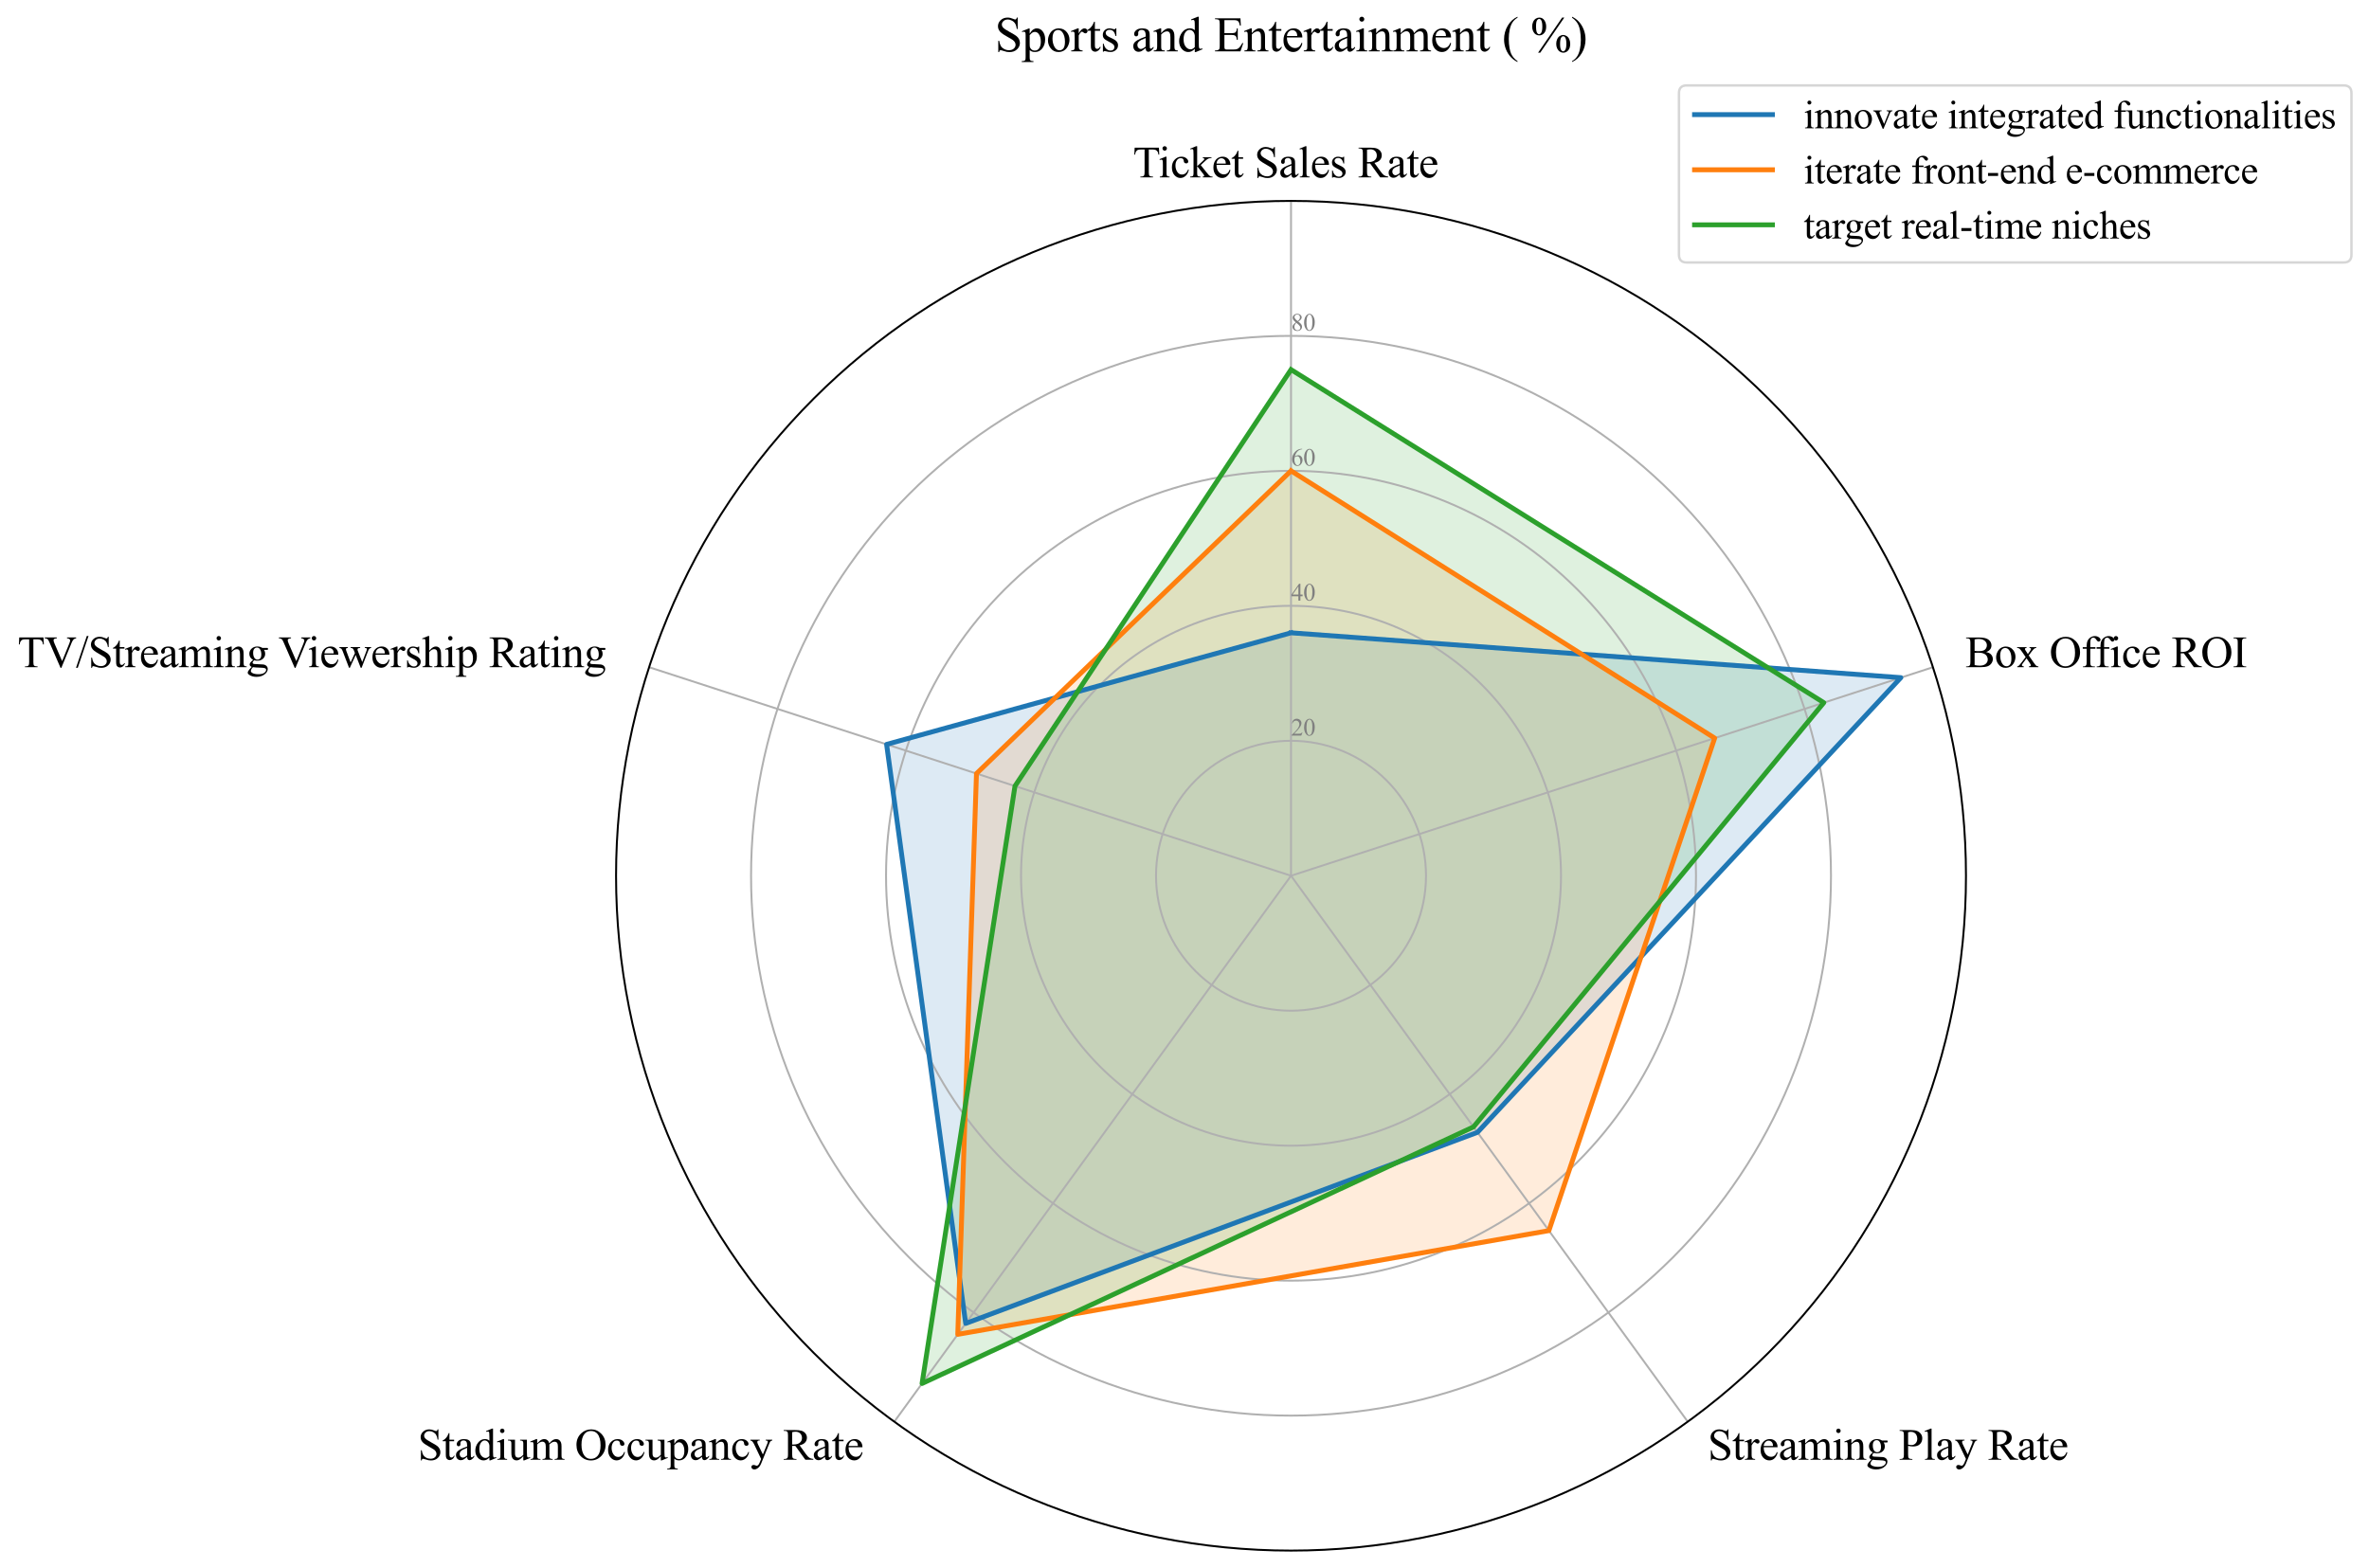 <?xml version="1.0" encoding="utf-8" standalone="no"?>
<!DOCTYPE svg PUBLIC "-//W3C//DTD SVG 1.1//EN"
  "http://www.w3.org/Graphics/SVG/1.1/DTD/svg11.dtd">
<svg xmlns:xlink="http://www.w3.org/1999/xlink" width="972.93pt" height="644.128pt" viewBox="0 0 972.93 644.128" xmlns="http://www.w3.org/2000/svg" version="1.1">
 <defs>
  <style type="text/css">*{stroke-linejoin: round; stroke-linecap: butt}</style>
 </defs>
 <g id="figure_1">
  <g id="patch_1">
   <path d="M 0 644.128 
L 972.93 644.128 
L 972.93 0 
L 0 0 
z
" style="fill: #ffffff"/>
  </g>
  <g id="axes_1">
   <g id="patch_2">
    <path d="M 807.41 359.728 
C 807.41 323.326 800.24 287.278 786.31 253.648 
C 772.38 220.017 751.96 189.457 726.22 163.718 
C 700.481 137.978 669.921 117.558 636.29 103.628 
C 602.66 89.698 566.612 82.528 530.21 82.528 
C 493.809 82.528 457.761 89.698 424.131 103.628 
C 390.5 117.558 359.94 137.978 334.2 163.718 
C 308.461 189.457 288.041 220.017 274.111 253.648 
C 260.181 287.278 253.01 323.326 253.01 359.728 
C 253.01 396.129 260.181 432.177 274.111 465.807 
C 288.041 499.438 308.461 529.998 334.2 555.737 
C 359.94 581.477 390.5 601.897 424.131 615.827 
C 457.761 629.757 493.809 636.928 530.21 636.928 
C 566.612 636.928 602.66 629.757 636.29 615.827 
C 669.921 601.897 700.481 581.477 726.22 555.737 
C 751.96 529.998 772.38 499.438 786.31 465.807 
C 800.24 432.177 807.41 396.129 807.41 359.728 
M 530.21 359.728 
C 530.21 359.728 530.21 359.728 530.21 359.728 
C 530.21 359.728 530.21 359.728 530.21 359.728 
C 530.21 359.728 530.21 359.728 530.21 359.728 
C 530.21 359.728 530.21 359.728 530.21 359.728 
C 530.21 359.728 530.21 359.728 530.21 359.728 
C 530.21 359.728 530.21 359.728 530.21 359.728 
C 530.21 359.728 530.21 359.728 530.21 359.728 
C 530.21 359.728 530.21 359.728 530.21 359.728 
C 530.21 359.728 530.21 359.728 530.21 359.728 
C 530.21 359.728 530.21 359.728 530.21 359.728 
C 530.21 359.728 530.21 359.728 530.21 359.728 
C 530.21 359.728 530.21 359.728 530.21 359.728 
C 530.21 359.728 530.21 359.728 530.21 359.728 
C 530.21 359.728 530.21 359.728 530.21 359.728 
C 530.21 359.728 530.21 359.728 530.21 359.728 
C 530.21 359.728 530.21 359.728 530.21 359.728 
z
" style="fill: #ffffff"/>
   </g>
   <g id="patch_3">
    <path d="M 530.21 259.935 
L 780.662 278.351 
L 606.789 465.129 
L 396.605 543.62 
L 364.122 305.762 
z
" clip-path="url(#pfdcbd1e6c0)" style="fill: #1f77b4; opacity: 0.15; stroke: #1f77b4; stroke-linejoin: miter"/>
   </g>
   <g id="patch_4">
    <path d="M 530.21 193.407 
L 704.208 303.192 
L 636.118 505.496 
L 393.346 548.105 
L 401.03 317.754 
z
" clip-path="url(#pfdcbd1e6c0)" style="fill: #ff7f0e; opacity: 0.15; stroke: #ff7f0e; stroke-linejoin: miter"/>
   </g>
   <g id="patch_5">
    <path d="M 530.21 151.827 
L 749.026 288.63 
L 605.16 462.887 
L 378.682 568.289 
L 416.848 322.894 
z
" clip-path="url(#pfdcbd1e6c0)" style="fill: #2ca02c; opacity: 0.15; stroke: #2ca02c; stroke-linejoin: miter"/>
   </g>
   <g id="matplotlib.axis_1">
    <g id="xtick_1">
     <g id="line2d_1">
      <path d="M 530.21 359.728 
L 530.21 82.528 
" clip-path="url(#pfdcbd1e6c0)" style="fill: none; stroke: #b0b0b0; stroke-width: 0.8; stroke-linecap: square"/>
     </g>
     <g id="text_1">
      <!-- Ticket Sales Rate  -->
      <g transform="translate(465.295 72.852) scale(0.18 -0.18)">
       <defs>
        <path id="TimesNewRomanPSMT-54" d="M 3703 4238 
L 3750 3244 
L 3631 3244 
Q 3597 3506 3538 3619 
Q 3441 3800 3280 3886 
Q 3119 3972 2856 3972 
L 2259 3972 
L 2259 734 
Q 2259 344 2344 247 
Q 2463 116 2709 116 
L 2856 116 
L 2856 0 
L 1059 0 
L 1059 116 
L 1209 116 
Q 1478 116 1591 278 
Q 1659 378 1659 734 
L 1659 3972 
L 1150 3972 
Q 853 3972 728 3928 
Q 566 3869 450 3700 
Q 334 3531 313 3244 
L 194 3244 
L 244 4238 
L 3703 4238 
z
" transform="scale(0.016)"/>
        <path id="TimesNewRomanPSMT-69" d="M 928 4444 
Q 1059 4444 1151 4351 
Q 1244 4259 1244 4128 
Q 1244 3997 1151 3903 
Q 1059 3809 928 3809 
Q 797 3809 703 3903 
Q 609 3997 609 4128 
Q 609 4259 701 4351 
Q 794 4444 928 4444 
z
M 1188 2947 
L 1188 647 
Q 1188 378 1227 289 
Q 1266 200 1342 156 
Q 1419 113 1622 113 
L 1622 0 
L 231 0 
L 231 113 
Q 441 113 512 153 
Q 584 194 626 287 
Q 669 381 669 647 
L 669 1750 
Q 669 2216 641 2353 
Q 619 2453 572 2492 
Q 525 2531 444 2531 
Q 356 2531 231 2484 
L 188 2597 
L 1050 2947 
L 1188 2947 
z
" transform="scale(0.016)"/>
        <path id="TimesNewRomanPSMT-63" d="M 2631 1088 
Q 2516 522 2178 217 
Q 1841 -88 1431 -88 
Q 944 -88 581 321 
Q 219 731 219 1428 
Q 219 2103 620 2525 
Q 1022 2947 1584 2947 
Q 2006 2947 2278 2723 
Q 2550 2500 2550 2259 
Q 2550 2141 2473 2067 
Q 2397 1994 2259 1994 
Q 2075 1994 1981 2113 
Q 1928 2178 1911 2362 
Q 1894 2547 1784 2644 
Q 1675 2738 1481 2738 
Q 1169 2738 978 2506 
Q 725 2200 725 1697 
Q 725 1184 976 792 
Q 1228 400 1656 400 
Q 1963 400 2206 609 
Q 2378 753 2541 1131 
L 2631 1088 
z
" transform="scale(0.016)"/>
        <path id="TimesNewRomanPSMT-6b" d="M 1047 4444 
L 1047 1597 
L 1775 2259 
Q 2006 2472 2044 2528 
Q 2069 2566 2069 2603 
Q 2069 2666 2017 2711 
Q 1966 2756 1847 2763 
L 1847 2863 
L 3091 2863 
L 3091 2763 
Q 2834 2756 2664 2684 
Q 2494 2613 2291 2428 
L 1556 1750 
L 2291 822 
Q 2597 438 2703 334 
Q 2853 188 2966 144 
Q 3044 113 3238 113 
L 3238 0 
L 1847 0 
L 1847 113 
Q 1966 116 2008 148 
Q 2050 181 2050 241 
Q 2050 313 1925 472 
L 1047 1594 
L 1047 644 
Q 1047 366 1086 278 
Q 1125 191 1197 153 
Q 1269 116 1509 113 
L 1509 0 
L 53 0 
L 53 113 
Q 272 113 381 166 
Q 447 200 481 272 
Q 528 375 528 628 
L 528 3234 
Q 528 3731 506 3842 
Q 484 3953 434 3995 
Q 384 4038 303 4038 
Q 238 4038 106 3984 
L 53 4094 
L 903 4444 
L 1047 4444 
z
" transform="scale(0.016)"/>
        <path id="TimesNewRomanPSMT-65" d="M 681 1784 
Q 678 1147 991 784 
Q 1303 422 1725 422 
Q 2006 422 2214 576 
Q 2422 731 2563 1106 
L 2659 1044 
Q 2594 616 2278 264 
Q 1963 -88 1488 -88 
Q 972 -88 605 314 
Q 238 716 238 1394 
Q 238 2128 614 2539 
Q 991 2950 1559 2950 
Q 2041 2950 2350 2633 
Q 2659 2316 2659 1784 
L 681 1784 
z
M 681 1966 
L 2006 1966 
Q 1991 2241 1941 2353 
Q 1863 2528 1708 2628 
Q 1553 2728 1384 2728 
Q 1125 2728 920 2526 
Q 716 2325 681 1966 
z
" transform="scale(0.016)"/>
        <path id="TimesNewRomanPSMT-74" d="M 1031 3803 
L 1031 2863 
L 1700 2863 
L 1700 2644 
L 1031 2644 
L 1031 788 
Q 1031 509 1111 412 
Q 1191 316 1316 316 
Q 1419 316 1516 380 
Q 1613 444 1666 569 
L 1788 569 
Q 1678 263 1478 108 
Q 1278 -47 1066 -47 
Q 922 -47 784 33 
Q 647 113 581 261 
Q 516 409 516 719 
L 516 2644 
L 63 2644 
L 63 2747 
Q 234 2816 414 2980 
Q 594 3144 734 3369 
Q 806 3488 934 3803 
L 1031 3803 
z
" transform="scale(0.016)"/>
        <path id="TimesNewRomanPSMT-20" transform="scale(0.016)"/>
        <path id="TimesNewRomanPSMT-53" d="M 2934 4334 
L 2934 2869 
L 2819 2869 
Q 2763 3291 2617 3541 
Q 2472 3791 2203 3937 
Q 1934 4084 1647 4084 
Q 1322 4084 1109 3886 
Q 897 3688 897 3434 
Q 897 3241 1031 3081 
Q 1225 2847 1953 2456 
Q 2547 2138 2764 1967 
Q 2981 1797 3098 1565 
Q 3216 1334 3216 1081 
Q 3216 600 2842 251 
Q 2469 -97 1881 -97 
Q 1697 -97 1534 -69 
Q 1438 -53 1133 45 
Q 828 144 747 144 
Q 669 144 623 97 
Q 578 50 556 -97 
L 441 -97 
L 441 1356 
L 556 1356 
Q 638 900 775 673 
Q 913 447 1195 297 
Q 1478 147 1816 147 
Q 2206 147 2432 353 
Q 2659 559 2659 841 
Q 2659 997 2573 1156 
Q 2488 1316 2306 1453 
Q 2184 1547 1640 1851 
Q 1097 2156 867 2337 
Q 638 2519 519 2737 
Q 400 2956 400 3219 
Q 400 3675 750 4004 
Q 1100 4334 1641 4334 
Q 1978 4334 2356 4169 
Q 2531 4091 2603 4091 
Q 2684 4091 2736 4139 
Q 2788 4188 2819 4334 
L 2934 4334 
z
" transform="scale(0.016)"/>
        <path id="TimesNewRomanPSMT-61" d="M 1822 413 
Q 1381 72 1269 19 
Q 1100 -59 909 -59 
Q 613 -59 420 144 
Q 228 347 228 678 
Q 228 888 322 1041 
Q 450 1253 767 1440 
Q 1084 1628 1822 1897 
L 1822 2009 
Q 1822 2438 1686 2597 
Q 1550 2756 1291 2756 
Q 1094 2756 978 2650 
Q 859 2544 859 2406 
L 866 2225 
Q 866 2081 792 2003 
Q 719 1925 600 1925 
Q 484 1925 411 2006 
Q 338 2088 338 2228 
Q 338 2497 613 2722 
Q 888 2947 1384 2947 
Q 1766 2947 2009 2819 
Q 2194 2722 2281 2516 
Q 2338 2381 2338 1966 
L 2338 994 
Q 2338 584 2353 492 
Q 2369 400 2405 369 
Q 2441 338 2488 338 
Q 2538 338 2575 359 
Q 2641 400 2828 588 
L 2828 413 
Q 2478 -56 2159 -56 
Q 2006 -56 1915 50 
Q 1825 156 1822 413 
z
M 1822 616 
L 1822 1706 
Q 1350 1519 1213 1441 
Q 966 1303 859 1153 
Q 753 1003 753 825 
Q 753 600 887 451 
Q 1022 303 1197 303 
Q 1434 303 1822 616 
z
" transform="scale(0.016)"/>
        <path id="TimesNewRomanPSMT-6c" d="M 1184 4444 
L 1184 647 
Q 1184 378 1223 290 
Q 1263 203 1344 158 
Q 1425 113 1647 113 
L 1647 0 
L 244 0 
L 244 113 
Q 441 113 512 153 
Q 584 194 625 287 
Q 666 381 666 647 
L 666 3247 
Q 666 3731 644 3842 
Q 622 3953 573 3993 
Q 525 4034 450 4034 
Q 369 4034 244 3984 
L 191 4094 
L 1044 4444 
L 1184 4444 
z
" transform="scale(0.016)"/>
        <path id="TimesNewRomanPSMT-73" d="M 2050 2947 
L 2050 1972 
L 1947 1972 
Q 1828 2431 1642 2597 
Q 1456 2763 1169 2763 
Q 950 2763 815 2647 
Q 681 2531 681 2391 
Q 681 2216 781 2091 
Q 878 1963 1175 1819 
L 1631 1597 
Q 2266 1288 2266 781 
Q 2266 391 1970 151 
Q 1675 -88 1309 -88 
Q 1047 -88 709 6 
Q 606 38 541 38 
Q 469 38 428 -44 
L 325 -44 
L 325 978 
L 428 978 
Q 516 541 762 319 
Q 1009 97 1316 97 
Q 1531 97 1667 223 
Q 1803 350 1803 528 
Q 1803 744 1651 891 
Q 1500 1038 1047 1263 
Q 594 1488 453 1669 
Q 313 1847 313 2119 
Q 313 2472 555 2709 
Q 797 2947 1181 2947 
Q 1350 2947 1591 2875 
Q 1750 2828 1803 2828 
Q 1853 2828 1881 2850 
Q 1909 2872 1947 2947 
L 2050 2947 
z
" transform="scale(0.016)"/>
        <path id="TimesNewRomanPSMT-52" d="M 4325 0 
L 3194 0 
L 1759 1981 
Q 1600 1975 1500 1975 
Q 1459 1975 1412 1976 
Q 1366 1978 1316 1981 
L 1316 750 
Q 1316 350 1403 253 
Q 1522 116 1759 116 
L 1925 116 
L 1925 0 
L 109 0 
L 109 116 
L 269 116 
Q 538 116 653 291 
Q 719 388 719 750 
L 719 3488 
Q 719 3888 631 3984 
Q 509 4122 269 4122 
L 109 4122 
L 109 4238 
L 1653 4238 
Q 2328 4238 2648 4139 
Q 2969 4041 3192 3777 
Q 3416 3513 3416 3147 
Q 3416 2756 3161 2468 
Q 2906 2181 2372 2063 
L 3247 847 
Q 3547 428 3762 290 
Q 3978 153 4325 116 
L 4325 0 
z
M 1316 2178 
Q 1375 2178 1419 2176 
Q 1463 2175 1491 2175 
Q 2097 2175 2405 2437 
Q 2713 2700 2713 3106 
Q 2713 3503 2464 3751 
Q 2216 4000 1806 4000 
Q 1625 4000 1316 3941 
L 1316 2178 
z
" transform="scale(0.016)"/>
       </defs>
       <use xlink:href="#TimesNewRomanPSMT-54"/>
       <use xlink:href="#TimesNewRomanPSMT-69" transform="translate(57.584 0)"/>
       <use xlink:href="#TimesNewRomanPSMT-63" transform="translate(85.367 0)"/>
       <use xlink:href="#TimesNewRomanPSMT-6b" transform="translate(129.752 0)"/>
       <use xlink:href="#TimesNewRomanPSMT-65" transform="translate(179.752 0)"/>
       <use xlink:href="#TimesNewRomanPSMT-74" transform="translate(224.137 0)"/>
       <use xlink:href="#TimesNewRomanPSMT-20" transform="translate(251.92 0)"/>
       <use xlink:href="#TimesNewRomanPSMT-53" transform="translate(276.92 0)"/>
       <use xlink:href="#TimesNewRomanPSMT-61" transform="translate(332.535 0)"/>
       <use xlink:href="#TimesNewRomanPSMT-6c" transform="translate(376.92 0)"/>
       <use xlink:href="#TimesNewRomanPSMT-65" transform="translate(404.703 0)"/>
       <use xlink:href="#TimesNewRomanPSMT-73" transform="translate(449.088 0)"/>
       <use xlink:href="#TimesNewRomanPSMT-20" transform="translate(488.004 0)"/>
       <use xlink:href="#TimesNewRomanPSMT-52" transform="translate(513.004 0)"/>
       <use xlink:href="#TimesNewRomanPSMT-61" transform="translate(579.703 0)"/>
       <use xlink:href="#TimesNewRomanPSMT-74" transform="translate(624.088 0)"/>
       <use xlink:href="#TimesNewRomanPSMT-65" transform="translate(651.871 0)"/>
       <use xlink:href="#TimesNewRomanPSMT-20" transform="translate(696.256 0)"/>
      </g>
     </g>
    </g>
    <g id="xtick_2">
     <g id="line2d_2">
      <path d="M 530.21 359.728 
L 793.843 274.068 
" clip-path="url(#pfdcbd1e6c0)" style="fill: none; stroke: #b0b0b0; stroke-width: 0.8; stroke-linecap: square"/>
     </g>
     <g id="text_2">
      <!-- Box Office ROI  -->
      <g transform="translate(807.158 274.066) scale(0.18 -0.18)">
       <defs>
        <path id="TimesNewRomanPSMT-42" d="M 2956 2163 
Q 3397 2069 3616 1863 
Q 3919 1575 3919 1159 
Q 3919 844 3719 555 
Q 3519 266 3170 133 
Q 2822 0 2106 0 
L 106 0 
L 106 116 
L 266 116 
Q 531 116 647 284 
Q 719 394 719 750 
L 719 3488 
Q 719 3881 628 3984 
Q 506 4122 266 4122 
L 106 4122 
L 106 4238 
L 1938 4238 
Q 2450 4238 2759 4163 
Q 3228 4050 3475 3764 
Q 3722 3478 3722 3106 
Q 3722 2788 3528 2536 
Q 3334 2284 2956 2163 
z
M 1319 2331 
Q 1434 2309 1582 2298 
Q 1731 2288 1909 2288 
Q 2366 2288 2595 2386 
Q 2825 2484 2947 2687 
Q 3069 2891 3069 3131 
Q 3069 3503 2766 3765 
Q 2463 4028 1881 4028 
Q 1569 4028 1319 3959 
L 1319 2331 
z
M 1319 306 
Q 1681 222 2034 222 
Q 2600 222 2897 476 
Q 3194 731 3194 1106 
Q 3194 1353 3059 1581 
Q 2925 1809 2622 1940 
Q 2319 2072 1872 2072 
Q 1678 2072 1540 2065 
Q 1403 2059 1319 2044 
L 1319 306 
z
" transform="scale(0.016)"/>
        <path id="TimesNewRomanPSMT-6f" d="M 1600 2947 
Q 2250 2947 2644 2453 
Q 2978 2031 2978 1484 
Q 2978 1100 2793 706 
Q 2609 313 2286 112 
Q 1963 -88 1566 -88 
Q 919 -88 538 428 
Q 216 863 216 1403 
Q 216 1797 411 2186 
Q 606 2575 925 2761 
Q 1244 2947 1600 2947 
z
M 1503 2744 
Q 1338 2744 1170 2645 
Q 1003 2547 900 2300 
Q 797 2053 797 1666 
Q 797 1041 1045 587 
Q 1294 134 1700 134 
Q 2003 134 2200 384 
Q 2397 634 2397 1244 
Q 2397 2006 2069 2444 
Q 1847 2744 1503 2744 
z
" transform="scale(0.016)"/>
        <path id="TimesNewRomanPSMT-78" d="M 84 2863 
L 1431 2863 
L 1431 2747 
Q 1303 2747 1251 2703 
Q 1200 2659 1200 2588 
Q 1200 2513 1309 2356 
Q 1344 2306 1413 2200 
L 1616 1875 
L 1850 2200 
Q 2075 2509 2075 2591 
Q 2075 2656 2022 2701 
Q 1969 2747 1850 2747 
L 1850 2863 
L 2819 2863 
L 2819 2747 
Q 2666 2738 2553 2663 
Q 2400 2556 2134 2200 
L 1744 1678 
L 2456 653 
Q 2719 275 2831 198 
Q 2944 122 3122 113 
L 3122 0 
L 1772 0 
L 1772 113 
Q 1913 113 1991 175 
Q 2050 219 2050 291 
Q 2050 363 1850 653 
L 1431 1266 
L 972 653 
Q 759 369 759 316 
Q 759 241 829 180 
Q 900 119 1041 113 
L 1041 0 
L 106 0 
L 106 113 
Q 219 128 303 191 
Q 422 281 703 653 
L 1303 1450 
L 759 2238 
Q 528 2575 401 2661 
Q 275 2747 84 2747 
L 84 2863 
z
" transform="scale(0.016)"/>
        <path id="TimesNewRomanPSMT-4f" d="M 2341 4334 
Q 3166 4334 3770 3707 
Q 4375 3081 4375 2144 
Q 4375 1178 3765 540 
Q 3156 -97 2291 -97 
Q 1416 -97 820 525 
Q 225 1147 225 2134 
Q 225 3144 913 3781 
Q 1509 4334 2341 4334 
z
M 2281 4106 
Q 1713 4106 1369 3684 
Q 941 3159 941 2147 
Q 941 1109 1384 550 
Q 1725 125 2284 125 
Q 2881 125 3270 590 
Q 3659 1056 3659 2059 
Q 3659 3147 3231 3681 
Q 2888 4106 2281 4106 
z
" transform="scale(0.016)"/>
        <path id="TimesNewRomanPSMT-66" d="M 1319 2638 
L 1319 756 
Q 1319 356 1406 250 
Q 1522 113 1716 113 
L 1975 113 
L 1975 0 
L 266 0 
L 266 113 
L 394 113 
Q 519 113 622 175 
Q 725 238 764 344 
Q 803 450 803 756 
L 803 2638 
L 247 2638 
L 247 2863 
L 803 2863 
L 803 3050 
Q 803 3478 940 3775 
Q 1078 4072 1361 4255 
Q 1644 4438 1997 4438 
Q 2325 4438 2600 4225 
Q 2781 4084 2781 3909 
Q 2781 3816 2700 3733 
Q 2619 3650 2525 3650 
Q 2453 3650 2373 3701 
Q 2294 3753 2178 3923 
Q 2063 4094 1966 4153 
Q 1869 4213 1750 4213 
Q 1606 4213 1506 4136 
Q 1406 4059 1362 3898 
Q 1319 3738 1319 3069 
L 1319 2863 
L 2056 2863 
L 2056 2638 
L 1319 2638 
z
" transform="scale(0.016)"/>
        <path id="TimesNewRomanPSMT-49" d="M 1975 116 
L 1975 0 
L 159 0 
L 159 116 
L 309 116 
Q 572 116 691 269 
Q 766 369 766 750 
L 766 3488 
Q 766 3809 725 3913 
Q 694 3991 597 4047 
Q 459 4122 309 4122 
L 159 4122 
L 159 4238 
L 1975 4238 
L 1975 4122 
L 1822 4122 
Q 1563 4122 1444 3969 
Q 1366 3869 1366 3488 
L 1366 750 
Q 1366 428 1406 325 
Q 1438 247 1538 191 
Q 1672 116 1822 116 
L 1975 116 
z
" transform="scale(0.016)"/>
       </defs>
       <use xlink:href="#TimesNewRomanPSMT-42"/>
       <use xlink:href="#TimesNewRomanPSMT-6f" transform="translate(66.699 0)"/>
       <use xlink:href="#TimesNewRomanPSMT-78" transform="translate(116.699 0)"/>
       <use xlink:href="#TimesNewRomanPSMT-20" transform="translate(166.699 0)"/>
       <use xlink:href="#TimesNewRomanPSMT-4f" transform="translate(191.699 0)"/>
       <use xlink:href="#TimesNewRomanPSMT-66" transform="translate(263.916 0)"/>
       <use xlink:href="#TimesNewRomanPSMT-66" transform="translate(295.467 0)"/>
       <use xlink:href="#TimesNewRomanPSMT-69" transform="translate(328.768 0)"/>
       <use xlink:href="#TimesNewRomanPSMT-63" transform="translate(356.551 0)"/>
       <use xlink:href="#TimesNewRomanPSMT-65" transform="translate(400.936 0)"/>
       <use xlink:href="#TimesNewRomanPSMT-20" transform="translate(445.32 0)"/>
       <use xlink:href="#TimesNewRomanPSMT-52" transform="translate(470.32 0)"/>
       <use xlink:href="#TimesNewRomanPSMT-4f" transform="translate(537.02 0)"/>
       <use xlink:href="#TimesNewRomanPSMT-49" transform="translate(609.236 0)"/>
       <use xlink:href="#TimesNewRomanPSMT-20" transform="translate(642.537 0)"/>
      </g>
     </g>
    </g>
    <g id="xtick_3">
     <g id="line2d_3">
      <path d="M 530.21 359.728 
L 693.145 583.987 
" clip-path="url(#pfdcbd1e6c0)" style="fill: none; stroke: #b0b0b0; stroke-width: 0.8; stroke-linecap: square"/>
     </g>
     <g id="text_3">
      <!-- Streaming Play Rate  -->
      <g transform="translate(701.374 599.621) scale(0.18 -0.18)">
       <defs>
        <path id="TimesNewRomanPSMT-72" d="M 1038 2947 
L 1038 2303 
Q 1397 2947 1775 2947 
Q 1947 2947 2059 2842 
Q 2172 2738 2172 2600 
Q 2172 2478 2090 2393 
Q 2009 2309 1897 2309 
Q 1788 2309 1652 2417 
Q 1516 2525 1450 2525 
Q 1394 2525 1328 2463 
Q 1188 2334 1038 2041 
L 1038 669 
Q 1038 431 1097 309 
Q 1138 225 1241 169 
Q 1344 113 1538 113 
L 1538 0 
L 72 0 
L 72 113 
Q 291 113 397 181 
Q 475 231 506 341 
Q 522 394 522 644 
L 522 1753 
Q 522 2253 501 2348 
Q 481 2444 426 2487 
Q 372 2531 291 2531 
Q 194 2531 72 2484 
L 41 2597 
L 906 2947 
L 1038 2947 
z
" transform="scale(0.016)"/>
        <path id="TimesNewRomanPSMT-6d" d="M 1050 2338 
Q 1363 2650 1419 2697 
Q 1559 2816 1721 2881 
Q 1884 2947 2044 2947 
Q 2313 2947 2506 2790 
Q 2700 2634 2766 2338 
Q 3088 2713 3309 2830 
Q 3531 2947 3766 2947 
Q 3994 2947 4170 2830 
Q 4347 2713 4450 2447 
Q 4519 2266 4519 1878 
L 4519 647 
Q 4519 378 4559 278 
Q 4591 209 4675 161 
Q 4759 113 4950 113 
L 4950 0 
L 3538 0 
L 3538 113 
L 3597 113 
Q 3781 113 3884 184 
Q 3956 234 3988 344 
Q 4000 397 4000 647 
L 4000 1878 
Q 4000 2228 3916 2372 
Q 3794 2572 3525 2572 
Q 3359 2572 3192 2489 
Q 3025 2406 2788 2181 
L 2781 2147 
L 2788 2013 
L 2788 647 
Q 2788 353 2820 281 
Q 2853 209 2943 161 
Q 3034 113 3253 113 
L 3253 0 
L 1806 0 
L 1806 113 
Q 2044 113 2133 169 
Q 2222 225 2256 338 
Q 2272 391 2272 647 
L 2272 1878 
Q 2272 2228 2169 2381 
Q 2031 2581 1784 2581 
Q 1616 2581 1450 2491 
Q 1191 2353 1050 2181 
L 1050 647 
Q 1050 366 1089 281 
Q 1128 197 1204 155 
Q 1281 113 1516 113 
L 1516 0 
L 100 0 
L 100 113 
Q 297 113 375 155 
Q 453 197 493 289 
Q 534 381 534 647 
L 534 1741 
Q 534 2213 506 2350 
Q 484 2453 437 2492 
Q 391 2531 309 2531 
Q 222 2531 100 2484 
L 53 2597 
L 916 2947 
L 1050 2947 
L 1050 2338 
z
" transform="scale(0.016)"/>
        <path id="TimesNewRomanPSMT-6e" d="M 1034 2341 
Q 1538 2947 1994 2947 
Q 2228 2947 2397 2830 
Q 2566 2713 2666 2444 
Q 2734 2256 2734 1869 
L 2734 647 
Q 2734 375 2778 278 
Q 2813 200 2889 156 
Q 2966 113 3172 113 
L 3172 0 
L 1756 0 
L 1756 113 
L 1816 113 
Q 2016 113 2095 173 
Q 2175 234 2206 353 
Q 2219 400 2219 647 
L 2219 1819 
Q 2219 2209 2117 2386 
Q 2016 2563 1775 2563 
Q 1403 2563 1034 2156 
L 1034 647 
Q 1034 356 1069 288 
Q 1113 197 1189 155 
Q 1266 113 1500 113 
L 1500 0 
L 84 0 
L 84 113 
L 147 113 
Q 366 113 442 223 
Q 519 334 519 647 
L 519 1709 
Q 519 2225 495 2337 
Q 472 2450 423 2490 
Q 375 2531 294 2531 
Q 206 2531 84 2484 
L 38 2597 
L 900 2947 
L 1034 2947 
L 1034 2341 
z
" transform="scale(0.016)"/>
        <path id="TimesNewRomanPSMT-67" d="M 966 1044 
Q 703 1172 562 1401 
Q 422 1631 422 1909 
Q 422 2334 742 2640 
Q 1063 2947 1563 2947 
Q 1972 2947 2272 2747 
L 2878 2747 
Q 3013 2747 3034 2739 
Q 3056 2731 3066 2713 
Q 3084 2684 3084 2613 
Q 3084 2531 3069 2500 
Q 3059 2484 3036 2475 
Q 3013 2466 2878 2466 
L 2506 2466 
Q 2681 2241 2681 1891 
Q 2681 1491 2375 1206 
Q 2069 922 1553 922 
Q 1341 922 1119 984 
Q 981 866 932 777 
Q 884 688 884 625 
Q 884 572 936 522 
Q 988 472 1138 450 
Q 1225 438 1575 428 
Q 2219 413 2409 384 
Q 2700 344 2873 169 
Q 3047 -6 3047 -263 
Q 3047 -616 2716 -925 
Q 2228 -1381 1444 -1381 
Q 841 -1381 425 -1109 
Q 191 -953 191 -784 
Q 191 -709 225 -634 
Q 278 -519 444 -313 
Q 466 -284 763 25 
Q 600 122 533 198 
Q 466 275 466 372 
Q 466 481 555 628 
Q 644 775 966 1044 
z
M 1509 2797 
Q 1278 2797 1122 2612 
Q 966 2428 966 2047 
Q 966 1553 1178 1281 
Q 1341 1075 1591 1075 
Q 1828 1075 1981 1253 
Q 2134 1431 2134 1813 
Q 2134 2309 1919 2591 
Q 1759 2797 1509 2797 
z
M 934 0 
Q 788 -159 713 -296 
Q 638 -434 638 -550 
Q 638 -700 819 -813 
Q 1131 -1006 1722 -1006 
Q 2284 -1006 2551 -807 
Q 2819 -609 2819 -384 
Q 2819 -222 2659 -153 
Q 2497 -84 2016 -72 
Q 1313 -53 934 0 
z
" transform="scale(0.016)"/>
        <path id="TimesNewRomanPSMT-50" d="M 1313 1984 
L 1313 750 
Q 1313 350 1400 253 
Q 1519 116 1759 116 
L 1922 116 
L 1922 0 
L 106 0 
L 106 116 
L 266 116 
Q 534 116 650 291 
Q 713 388 713 750 
L 713 3488 
Q 713 3888 628 3984 
Q 506 4122 266 4122 
L 106 4122 
L 106 4238 
L 1659 4238 
Q 2228 4238 2556 4120 
Q 2884 4003 3109 3725 
Q 3334 3447 3334 3066 
Q 3334 2547 2992 2222 
Q 2650 1897 2025 1897 
Q 1872 1897 1694 1919 
Q 1516 1941 1313 1984 
z
M 1313 2163 
Q 1478 2131 1606 2115 
Q 1734 2100 1825 2100 
Q 2150 2100 2386 2351 
Q 2622 2603 2622 3003 
Q 2622 3278 2509 3514 
Q 2397 3750 2190 3867 
Q 1984 3984 1722 3984 
Q 1563 3984 1313 3925 
L 1313 2163 
z
" transform="scale(0.016)"/>
        <path id="TimesNewRomanPSMT-79" d="M 38 2863 
L 1372 2863 
L 1372 2747 
L 1306 2747 
Q 1166 2747 1095 2686 
Q 1025 2625 1025 2534 
Q 1025 2413 1128 2197 
L 1825 753 
L 2466 2334 
Q 2519 2463 2519 2588 
Q 2519 2644 2497 2672 
Q 2472 2706 2419 2726 
Q 2366 2747 2231 2747 
L 2231 2863 
L 3163 2863 
L 3163 2747 
Q 3047 2734 2984 2696 
Q 2922 2659 2847 2556 
Q 2819 2513 2741 2316 
L 1575 -541 
Q 1406 -956 1132 -1168 
Q 859 -1381 606 -1381 
Q 422 -1381 303 -1275 
Q 184 -1169 184 -1031 
Q 184 -900 270 -820 
Q 356 -741 506 -741 
Q 609 -741 788 -809 
Q 913 -856 944 -856 
Q 1038 -856 1148 -759 
Q 1259 -663 1372 -384 
L 1575 113 
L 547 2272 
Q 500 2369 397 2513 
Q 319 2622 269 2659 
Q 197 2709 38 2747 
L 38 2863 
z
" transform="scale(0.016)"/>
       </defs>
       <use xlink:href="#TimesNewRomanPSMT-53"/>
       <use xlink:href="#TimesNewRomanPSMT-74" transform="translate(55.615 0)"/>
       <use xlink:href="#TimesNewRomanPSMT-72" transform="translate(83.398 0)"/>
       <use xlink:href="#TimesNewRomanPSMT-65" transform="translate(116.699 0)"/>
       <use xlink:href="#TimesNewRomanPSMT-61" transform="translate(161.084 0)"/>
       <use xlink:href="#TimesNewRomanPSMT-6d" transform="translate(205.469 0)"/>
       <use xlink:href="#TimesNewRomanPSMT-69" transform="translate(283.252 0)"/>
       <use xlink:href="#TimesNewRomanPSMT-6e" transform="translate(311.035 0)"/>
       <use xlink:href="#TimesNewRomanPSMT-67" transform="translate(361.035 0)"/>
       <use xlink:href="#TimesNewRomanPSMT-20" transform="translate(411.035 0)"/>
       <use xlink:href="#TimesNewRomanPSMT-50" transform="translate(436.035 0)"/>
       <use xlink:href="#TimesNewRomanPSMT-6c" transform="translate(491.65 0)"/>
       <use xlink:href="#TimesNewRomanPSMT-61" transform="translate(519.434 0)"/>
       <use xlink:href="#TimesNewRomanPSMT-79" transform="translate(563.818 0)"/>
       <use xlink:href="#TimesNewRomanPSMT-20" transform="translate(613.818 0)"/>
       <use xlink:href="#TimesNewRomanPSMT-52" transform="translate(638.818 0)"/>
       <use xlink:href="#TimesNewRomanPSMT-61" transform="translate(705.518 0)"/>
       <use xlink:href="#TimesNewRomanPSMT-74" transform="translate(749.902 0)"/>
       <use xlink:href="#TimesNewRomanPSMT-65" transform="translate(777.686 0)"/>
       <use xlink:href="#TimesNewRomanPSMT-20" transform="translate(822.07 0)"/>
      </g>
     </g>
    </g>
    <g id="xtick_4">
     <g id="line2d_4">
      <path d="M 530.21 359.728 
L 367.276 583.987 
" clip-path="url(#pfdcbd1e6c0)" style="fill: none; stroke: #b0b0b0; stroke-width: 0.8; stroke-linecap: square"/>
     </g>
     <g id="text_4">
      <!-- Stadium Occupancy Rate  -->
      <g transform="translate(171.597 599.621) scale(0.18 -0.18)">
       <defs>
        <path id="TimesNewRomanPSMT-64" d="M 2222 322 
Q 2013 103 1813 7 
Q 1613 -88 1381 -88 
Q 913 -88 563 304 
Q 213 697 213 1313 
Q 213 1928 600 2439 
Q 988 2950 1597 2950 
Q 1975 2950 2222 2709 
L 2222 3238 
Q 2222 3728 2198 3840 
Q 2175 3953 2125 3993 
Q 2075 4034 2000 4034 
Q 1919 4034 1784 3984 
L 1744 4094 
L 2597 4444 
L 2738 4444 
L 2738 1134 
Q 2738 631 2761 520 
Q 2784 409 2836 365 
Q 2888 322 2956 322 
Q 3041 322 3181 375 
L 3216 266 
L 2366 -88 
L 2222 -88 
L 2222 322 
z
M 2222 541 
L 2222 2016 
Q 2203 2228 2109 2403 
Q 2016 2578 1861 2667 
Q 1706 2756 1559 2756 
Q 1284 2756 1069 2509 
Q 784 2184 784 1559 
Q 784 928 1059 592 
Q 1334 256 1672 256 
Q 1956 256 2222 541 
z
" transform="scale(0.016)"/>
        <path id="TimesNewRomanPSMT-75" d="M 2709 2863 
L 2709 1128 
Q 2709 631 2732 520 
Q 2756 409 2807 365 
Q 2859 322 2928 322 
Q 3025 322 3147 375 
L 3191 266 
L 2334 -88 
L 2194 -88 
L 2194 519 
Q 1825 119 1631 15 
Q 1438 -88 1222 -88 
Q 981 -88 804 51 
Q 628 191 559 409 
Q 491 628 491 1028 
L 491 2306 
Q 491 2509 447 2587 
Q 403 2666 317 2708 
Q 231 2750 6 2747 
L 6 2863 
L 1009 2863 
L 1009 947 
Q 1009 547 1148 422 
Q 1288 297 1484 297 
Q 1619 297 1789 381 
Q 1959 466 2194 703 
L 2194 2325 
Q 2194 2569 2105 2655 
Q 2016 2741 1734 2747 
L 1734 2863 
L 2709 2863 
z
" transform="scale(0.016)"/>
        <path id="TimesNewRomanPSMT-70" d="M -6 2578 
L 875 2934 
L 994 2934 
L 994 2266 
Q 1216 2644 1439 2795 
Q 1663 2947 1909 2947 
Q 2341 2947 2628 2609 
Q 2981 2197 2981 1534 
Q 2981 794 2556 309 
Q 2206 -88 1675 -88 
Q 1444 -88 1275 -22 
Q 1150 25 994 166 
L 994 -706 
Q 994 -1000 1030 -1079 
Q 1066 -1159 1155 -1206 
Q 1244 -1253 1478 -1253 
L 1478 -1369 
L -22 -1369 
L -22 -1253 
L 56 -1253 
Q 228 -1256 350 -1188 
Q 409 -1153 442 -1076 
Q 475 -1000 475 -688 
L 475 2019 
Q 475 2297 450 2372 
Q 425 2447 370 2484 
Q 316 2522 222 2522 
Q 147 2522 31 2478 
L -6 2578 
z
M 994 2081 
L 994 1013 
Q 994 666 1022 556 
Q 1066 375 1236 237 
Q 1406 100 1666 100 
Q 1978 100 2172 344 
Q 2425 663 2425 1241 
Q 2425 1897 2138 2250 
Q 1938 2494 1663 2494 
Q 1513 2494 1366 2419 
Q 1253 2363 994 2081 
z
" transform="scale(0.016)"/>
       </defs>
       <use xlink:href="#TimesNewRomanPSMT-53"/>
       <use xlink:href="#TimesNewRomanPSMT-74" transform="translate(55.615 0)"/>
       <use xlink:href="#TimesNewRomanPSMT-61" transform="translate(83.398 0)"/>
       <use xlink:href="#TimesNewRomanPSMT-64" transform="translate(127.783 0)"/>
       <use xlink:href="#TimesNewRomanPSMT-69" transform="translate(177.783 0)"/>
       <use xlink:href="#TimesNewRomanPSMT-75" transform="translate(205.566 0)"/>
       <use xlink:href="#TimesNewRomanPSMT-6d" transform="translate(255.566 0)"/>
       <use xlink:href="#TimesNewRomanPSMT-20" transform="translate(333.35 0)"/>
       <use xlink:href="#TimesNewRomanPSMT-4f" transform="translate(358.35 0)"/>
       <use xlink:href="#TimesNewRomanPSMT-63" transform="translate(430.566 0)"/>
       <use xlink:href="#TimesNewRomanPSMT-63" transform="translate(474.951 0)"/>
       <use xlink:href="#TimesNewRomanPSMT-75" transform="translate(519.336 0)"/>
       <use xlink:href="#TimesNewRomanPSMT-70" transform="translate(569.336 0)"/>
       <use xlink:href="#TimesNewRomanPSMT-61" transform="translate(619.336 0)"/>
       <use xlink:href="#TimesNewRomanPSMT-6e" transform="translate(663.721 0)"/>
       <use xlink:href="#TimesNewRomanPSMT-63" transform="translate(713.721 0)"/>
       <use xlink:href="#TimesNewRomanPSMT-79" transform="translate(758.105 0)"/>
       <use xlink:href="#TimesNewRomanPSMT-20" transform="translate(808.105 0)"/>
       <use xlink:href="#TimesNewRomanPSMT-52" transform="translate(833.105 0)"/>
       <use xlink:href="#TimesNewRomanPSMT-61" transform="translate(899.805 0)"/>
       <use xlink:href="#TimesNewRomanPSMT-74" transform="translate(944.189 0)"/>
       <use xlink:href="#TimesNewRomanPSMT-65" transform="translate(971.973 0)"/>
       <use xlink:href="#TimesNewRomanPSMT-20" transform="translate(1016.357 0)"/>
      </g>
     </g>
    </g>
    <g id="xtick_5">
     <g id="line2d_5">
      <path d="M 530.21 359.728 
L 266.578 274.068 
" clip-path="url(#pfdcbd1e6c0)" style="fill: none; stroke: #b0b0b0; stroke-width: 0.8; stroke-linecap: square"/>
     </g>
     <g id="text_5">
      <!-- TV/Streaming Viewership Rating  -->
      <g transform="translate(7.2 274.049) scale(0.18 -0.18)">
       <defs>
        <path id="TimesNewRomanPSMT-56" d="M 4544 4238 
L 4544 4122 
Q 4319 4081 4203 3978 
Q 4038 3825 3909 3509 
L 2431 -97 
L 2316 -97 
L 728 3556 
Q 606 3838 556 3900 
Q 478 3997 364 4051 
Q 250 4106 56 4122 
L 56 4238 
L 1788 4238 
L 1788 4122 
Q 1494 4094 1406 4022 
Q 1319 3950 1319 3838 
Q 1319 3681 1463 3350 
L 2541 866 
L 3541 3319 
Q 3688 3681 3688 3822 
Q 3688 3913 3597 3995 
Q 3506 4078 3291 4113 
Q 3275 4116 3238 4122 
L 3238 4238 
L 4544 4238 
z
" transform="scale(0.016)"/>
        <path id="TimesNewRomanPSMT-2f" d="M 1794 4444 
L 259 -88 
L 9 -88 
L 1544 4444 
L 1794 4444 
z
" transform="scale(0.016)"/>
        <path id="TimesNewRomanPSMT-77" d="M 41 2863 
L 1241 2863 
L 1241 2747 
Q 1075 2734 1023 2687 
Q 972 2641 972 2553 
Q 972 2456 1025 2319 
L 1638 672 
L 2253 2013 
L 2091 2434 
Q 2016 2622 1894 2694 
Q 1825 2738 1638 2747 
L 1638 2863 
L 3000 2863 
L 3000 2747 
Q 2775 2738 2681 2666 
Q 2619 2616 2619 2506 
Q 2619 2444 2644 2378 
L 3294 734 
L 3897 2319 
Q 3959 2488 3959 2588 
Q 3959 2647 3898 2694 
Q 3838 2741 3659 2747 
L 3659 2863 
L 4563 2863 
L 4563 2747 
Q 4291 2706 4163 2378 
L 3206 -88 
L 3078 -88 
L 2363 1741 
L 1528 -88 
L 1413 -88 
L 494 2319 
Q 403 2547 315 2626 
Q 228 2706 41 2747 
L 41 2863 
z
" transform="scale(0.016)"/>
        <path id="TimesNewRomanPSMT-68" d="M 1041 4444 
L 1041 2350 
Q 1388 2731 1591 2839 
Q 1794 2947 1997 2947 
Q 2241 2947 2416 2812 
Q 2591 2678 2675 2391 
Q 2734 2191 2734 1659 
L 2734 647 
Q 2734 375 2778 275 
Q 2809 200 2884 156 
Q 2959 113 3159 113 
L 3159 0 
L 1753 0 
L 1753 113 
L 1819 113 
Q 2019 113 2097 173 
Q 2175 234 2206 353 
Q 2216 403 2216 647 
L 2216 1659 
Q 2216 2128 2167 2275 
Q 2119 2422 2012 2495 
Q 1906 2569 1756 2569 
Q 1603 2569 1437 2487 
Q 1272 2406 1041 2159 
L 1041 647 
Q 1041 353 1073 281 
Q 1106 209 1195 161 
Q 1284 113 1503 113 
L 1503 0 
L 84 0 
L 84 113 
Q 275 113 384 172 
Q 447 203 484 290 
Q 522 378 522 647 
L 522 3238 
Q 522 3728 498 3840 
Q 475 3953 426 3993 
Q 378 4034 297 4034 
Q 231 4034 84 3984 
L 41 4094 
L 897 4444 
L 1041 4444 
z
" transform="scale(0.016)"/>
       </defs>
       <use xlink:href="#TimesNewRomanPSMT-54"/>
       <use xlink:href="#TimesNewRomanPSMT-56" transform="translate(61.084 0)"/>
       <use xlink:href="#TimesNewRomanPSMT-2f" transform="translate(133.301 0)"/>
       <use xlink:href="#TimesNewRomanPSMT-53" transform="translate(161.084 0)"/>
       <use xlink:href="#TimesNewRomanPSMT-74" transform="translate(216.699 0)"/>
       <use xlink:href="#TimesNewRomanPSMT-72" transform="translate(244.482 0)"/>
       <use xlink:href="#TimesNewRomanPSMT-65" transform="translate(277.783 0)"/>
       <use xlink:href="#TimesNewRomanPSMT-61" transform="translate(322.168 0)"/>
       <use xlink:href="#TimesNewRomanPSMT-6d" transform="translate(366.553 0)"/>
       <use xlink:href="#TimesNewRomanPSMT-69" transform="translate(444.336 0)"/>
       <use xlink:href="#TimesNewRomanPSMT-6e" transform="translate(472.119 0)"/>
       <use xlink:href="#TimesNewRomanPSMT-67" transform="translate(522.119 0)"/>
       <use xlink:href="#TimesNewRomanPSMT-20" transform="translate(572.119 0)"/>
       <use xlink:href="#TimesNewRomanPSMT-56" transform="translate(595.369 0)"/>
       <use xlink:href="#TimesNewRomanPSMT-69" transform="translate(661.586 0)"/>
       <use xlink:href="#TimesNewRomanPSMT-65" transform="translate(689.369 0)"/>
       <use xlink:href="#TimesNewRomanPSMT-77" transform="translate(733.754 0)"/>
       <use xlink:href="#TimesNewRomanPSMT-65" transform="translate(805.971 0)"/>
       <use xlink:href="#TimesNewRomanPSMT-72" transform="translate(850.355 0)"/>
       <use xlink:href="#TimesNewRomanPSMT-73" transform="translate(883.656 0)"/>
       <use xlink:href="#TimesNewRomanPSMT-68" transform="translate(922.572 0)"/>
       <use xlink:href="#TimesNewRomanPSMT-69" transform="translate(972.572 0)"/>
       <use xlink:href="#TimesNewRomanPSMT-70" transform="translate(1000.355 0)"/>
       <use xlink:href="#TimesNewRomanPSMT-20" transform="translate(1050.355 0)"/>
       <use xlink:href="#TimesNewRomanPSMT-52" transform="translate(1075.355 0)"/>
       <use xlink:href="#TimesNewRomanPSMT-61" transform="translate(1142.055 0)"/>
       <use xlink:href="#TimesNewRomanPSMT-74" transform="translate(1186.439 0)"/>
       <use xlink:href="#TimesNewRomanPSMT-69" transform="translate(1214.223 0)"/>
       <use xlink:href="#TimesNewRomanPSMT-6e" transform="translate(1242.006 0)"/>
       <use xlink:href="#TimesNewRomanPSMT-67" transform="translate(1292.006 0)"/>
       <use xlink:href="#TimesNewRomanPSMT-20" transform="translate(1342.006 0)"/>
      </g>
     </g>
    </g>
   </g>
   <g id="matplotlib.axis_2">
    <g id="ytick_1">
     <g id="line2d_6">
      <path d="M 530.21 304.288 
C 537.491 304.288 544.7 305.722 551.426 308.508 
C 558.153 311.294 564.265 315.378 569.412 320.526 
C 574.56 325.673 578.644 331.785 581.43 338.512 
C 584.216 345.238 585.65 352.447 585.65 359.728 
C 585.65 367.008 584.216 374.217 581.43 380.943 
C 578.644 387.67 574.56 393.782 569.412 398.93 
C 564.265 404.077 558.153 408.161 551.426 410.947 
C 544.7 413.733 537.491 415.168 530.21 415.168 
C 522.93 415.168 515.721 413.733 508.995 410.947 
C 502.268 408.161 496.156 404.077 491.008 398.93 
C 485.861 393.782 481.777 387.67 478.991 380.943 
C 476.205 374.217 474.77 367.008 474.77 359.728 
C 474.77 352.447 476.205 345.238 478.991 338.512 
C 481.777 331.785 485.861 325.673 491.008 320.526 
C 496.156 315.378 502.268 311.294 508.995 308.508 
C 515.721 305.722 522.93 304.288 530.21 304.288 
" clip-path="url(#pfdcbd1e6c0)" style="fill: none; stroke: #b0b0b0; stroke-width: 0.8; stroke-linecap: square"/>
     </g>
     <g id="text_6">
      <!-- 20 -->
      <g style="fill: #808080" transform="translate(530.21 302.148) scale(0.1 -0.1)">
       <defs>
        <path id="TimesNewRomanPSMT-32" d="M 2934 816 
L 2638 0 
L 138 0 
L 138 116 
Q 1241 1122 1691 1759 
Q 2141 2397 2141 2925 
Q 2141 3328 1894 3587 
Q 1647 3847 1303 3847 
Q 991 3847 742 3664 
Q 494 3481 375 3128 
L 259 3128 
Q 338 3706 661 4015 
Q 984 4325 1469 4325 
Q 1984 4325 2329 3994 
Q 2675 3663 2675 3213 
Q 2675 2891 2525 2569 
Q 2294 2063 1775 1497 
Q 997 647 803 472 
L 1909 472 
Q 2247 472 2383 497 
Q 2519 522 2628 598 
Q 2738 675 2819 816 
L 2934 816 
z
" transform="scale(0.016)"/>
        <path id="TimesNewRomanPSMT-30" d="M 231 2094 
Q 231 2819 450 3342 
Q 669 3866 1031 4122 
Q 1313 4325 1613 4325 
Q 2100 4325 2488 3828 
Q 2972 3213 2972 2159 
Q 2972 1422 2759 906 
Q 2547 391 2217 158 
Q 1888 -75 1581 -75 
Q 975 -75 572 641 
Q 231 1244 231 2094 
z
M 844 2016 
Q 844 1141 1059 588 
Q 1238 122 1591 122 
Q 1759 122 1940 273 
Q 2122 425 2216 781 
Q 2359 1319 2359 2297 
Q 2359 3022 2209 3506 
Q 2097 3866 1919 4016 
Q 1791 4119 1609 4119 
Q 1397 4119 1231 3928 
Q 1006 3669 925 3112 
Q 844 2556 844 2016 
z
" transform="scale(0.016)"/>
       </defs>
       <use xlink:href="#TimesNewRomanPSMT-32"/>
       <use xlink:href="#TimesNewRomanPSMT-30" transform="translate(50 0)"/>
      </g>
     </g>
    </g>
    <g id="ytick_2">
     <g id="line2d_7">
      <path d="M 530.21 248.847 
C 544.771 248.847 559.19 251.716 572.642 257.288 
C 586.095 262.86 598.319 271.028 608.614 281.324 
C 618.91 291.619 627.078 303.843 632.65 317.296 
C 638.222 330.748 641.09 345.167 641.09 359.728 
C 641.09 374.288 638.222 388.707 632.65 402.159 
C 627.078 415.612 618.91 427.836 608.614 438.132 
C 598.319 448.427 586.095 456.595 572.642 462.167 
C 559.19 467.739 544.771 470.608 530.21 470.608 
C 515.65 470.608 501.231 467.739 487.779 462.167 
C 474.326 456.595 462.102 448.427 451.806 438.132 
C 441.511 427.836 433.343 415.612 427.771 402.159 
C 422.199 388.707 419.33 374.288 419.33 359.728 
C 419.33 345.167 422.199 330.748 427.771 317.296 
C 433.343 303.843 441.511 291.619 451.806 281.324 
C 462.102 271.028 474.326 262.86 487.779 257.288 
C 501.231 251.716 515.65 248.847 530.21 248.847 
" clip-path="url(#pfdcbd1e6c0)" style="fill: none; stroke: #b0b0b0; stroke-width: 0.8; stroke-linecap: square"/>
     </g>
     <g id="text_7">
      <!-- 40 -->
      <g style="fill: #808080" transform="translate(530.21 246.708) scale(0.1 -0.1)">
       <defs>
        <path id="TimesNewRomanPSMT-34" d="M 2978 1563 
L 2978 1119 
L 2409 1119 
L 2409 0 
L 1894 0 
L 1894 1119 
L 100 1119 
L 100 1519 
L 2066 4325 
L 2409 4325 
L 2409 1563 
L 2978 1563 
z
M 1894 1563 
L 1894 3666 
L 406 1563 
L 1894 1563 
z
" transform="scale(0.016)"/>
       </defs>
       <use xlink:href="#TimesNewRomanPSMT-34"/>
       <use xlink:href="#TimesNewRomanPSMT-30" transform="translate(50 0)"/>
      </g>
     </g>
    </g>
    <g id="ytick_3">
     <g id="line2d_8">
      <path d="M 530.21 193.407 
C 552.051 193.407 573.68 197.71 593.858 206.068 
C 614.037 214.426 632.373 226.678 647.816 242.121 
C 663.26 257.565 675.512 275.901 683.87 296.08 
C 692.228 316.258 696.53 337.887 696.53 359.728 
C 696.53 381.568 692.228 403.197 683.87 423.375 
C 675.512 443.554 663.26 461.89 647.816 477.334 
C 632.373 492.777 614.037 505.029 593.858 513.387 
C 573.68 521.745 552.051 526.048 530.21 526.048 
C 508.37 526.048 486.741 521.745 466.563 513.387 
C 446.384 505.029 428.048 492.777 412.604 477.334 
C 397.161 461.89 384.909 443.554 376.551 423.375 
C 368.193 403.197 363.89 381.568 363.89 359.728 
C 363.89 337.887 368.193 316.258 376.551 296.08 
C 384.909 275.901 397.161 257.565 412.604 242.121 
C 428.048 226.678 446.384 214.426 466.563 206.068 
C 486.741 197.71 508.37 193.407 530.21 193.407 
" clip-path="url(#pfdcbd1e6c0)" style="fill: none; stroke: #b0b0b0; stroke-width: 0.8; stroke-linecap: square"/>
     </g>
     <g id="text_8">
      <!-- 60 -->
      <g style="fill: #808080" transform="translate(530.21 191.268) scale(0.1 -0.1)">
       <defs>
        <path id="TimesNewRomanPSMT-36" d="M 2869 4325 
L 2869 4209 
Q 2456 4169 2195 4045 
Q 1934 3922 1679 3669 
Q 1425 3416 1258 3105 
Q 1091 2794 978 2366 
Q 1428 2675 1881 2675 
Q 2316 2675 2634 2325 
Q 2953 1975 2953 1425 
Q 2953 894 2631 456 
Q 2244 -75 1606 -75 
Q 1172 -75 869 213 
Q 275 772 275 1663 
Q 275 2231 503 2743 
Q 731 3256 1154 3653 
Q 1578 4050 1965 4187 
Q 2353 4325 2688 4325 
L 2869 4325 
z
M 925 2138 
Q 869 1716 869 1456 
Q 869 1156 980 804 
Q 1091 453 1309 247 
Q 1469 100 1697 100 
Q 1969 100 2183 356 
Q 2397 613 2397 1088 
Q 2397 1622 2184 2012 
Q 1972 2403 1581 2403 
Q 1463 2403 1327 2353 
Q 1191 2303 925 2138 
z
" transform="scale(0.016)"/>
       </defs>
       <use xlink:href="#TimesNewRomanPSMT-36"/>
       <use xlink:href="#TimesNewRomanPSMT-30" transform="translate(50 0)"/>
      </g>
     </g>
    </g>
    <g id="ytick_4">
     <g id="line2d_9">
      <path d="M 530.21 137.968 
C 559.332 137.968 588.17 143.704 615.074 154.848 
C 641.979 165.992 666.427 182.328 687.018 202.919 
C 707.61 223.511 723.946 247.959 735.09 274.864 
C 746.234 301.768 751.97 330.606 751.97 359.728 
C 751.97 388.849 746.234 417.687 735.09 444.591 
C 723.946 471.496 707.61 495.944 687.018 516.535 
C 666.427 537.127 641.979 553.463 615.074 564.607 
C 588.17 575.751 559.332 581.487 530.21 581.487 
C 501.089 581.487 472.251 575.751 445.347 564.607 
C 418.442 553.463 393.994 537.127 373.402 516.535 
C 352.811 495.944 336.475 471.496 325.331 444.591 
C 314.187 417.687 308.45 388.849 308.45 359.728 
C 308.45 330.606 314.187 301.768 325.331 274.864 
C 336.475 247.959 352.811 223.511 373.402 202.919 
C 393.994 182.328 418.442 165.992 445.347 154.848 
C 472.251 143.704 501.089 137.968 530.21 137.968 
" clip-path="url(#pfdcbd1e6c0)" style="fill: none; stroke: #b0b0b0; stroke-width: 0.8; stroke-linecap: square"/>
     </g>
     <g id="text_9">
      <!-- 80 -->
      <g style="fill: #808080" transform="translate(530.21 135.828) scale(0.1 -0.1)">
       <defs>
        <path id="TimesNewRomanPSMT-38" d="M 1228 2134 
Q 725 2547 579 2797 
Q 434 3047 434 3316 
Q 434 3728 753 4026 
Q 1072 4325 1600 4325 
Q 2113 4325 2425 4047 
Q 2738 3769 2738 3413 
Q 2738 3175 2569 2928 
Q 2400 2681 1866 2347 
Q 2416 1922 2594 1678 
Q 2831 1359 2831 1006 
Q 2831 559 2490 242 
Q 2150 -75 1597 -75 
Q 994 -75 656 303 
Q 388 606 388 966 
Q 388 1247 577 1523 
Q 766 1800 1228 2134 
z
M 1719 2469 
Q 2094 2806 2194 3001 
Q 2294 3197 2294 3444 
Q 2294 3772 2109 3958 
Q 1925 4144 1606 4144 
Q 1288 4144 1088 3959 
Q 888 3775 888 3528 
Q 888 3366 970 3203 
Q 1053 3041 1206 2894 
L 1719 2469 
z
M 1375 2016 
Q 1116 1797 991 1539 
Q 866 1281 866 981 
Q 866 578 1086 336 
Q 1306 94 1647 94 
Q 1984 94 2187 284 
Q 2391 475 2391 747 
Q 2391 972 2272 1150 
Q 2050 1481 1375 2016 
z
" transform="scale(0.016)"/>
       </defs>
       <use xlink:href="#TimesNewRomanPSMT-38"/>
       <use xlink:href="#TimesNewRomanPSMT-30" transform="translate(50 0)"/>
      </g>
     </g>
    </g>
   </g>
   <g id="line2d_10">
    <path d="M 530.21 259.935 
L 780.662 278.351 
L 606.789 465.129 
L 396.605 543.62 
L 364.122 305.762 
L 530.21 259.935 
" clip-path="url(#pfdcbd1e6c0)" style="fill: none; stroke: #1f77b4; stroke-width: 2; stroke-linecap: square"/>
   </g>
   <g id="line2d_11">
    <path d="M 530.21 193.407 
L 704.208 303.192 
L 636.118 505.496 
L 393.346 548.105 
L 401.03 317.754 
L 530.21 193.407 
" clip-path="url(#pfdcbd1e6c0)" style="fill: none; stroke: #ff7f0e; stroke-width: 2; stroke-linecap: square"/>
   </g>
   <g id="line2d_12">
    <path d="M 530.21 151.827 
L 749.026 288.63 
L 605.16 462.887 
L 378.682 568.289 
L 416.848 322.894 
L 530.21 151.827 
" clip-path="url(#pfdcbd1e6c0)" style="fill: none; stroke: #2ca02c; stroke-width: 2; stroke-linecap: square"/>
   </g>
   <g id="patch_6">
    <path d="M 530.21 82.528 
C 493.809 82.528 457.761 89.698 424.131 103.628 
C 390.5 117.558 359.94 137.978 334.2 163.718 
C 308.461 189.457 288.041 220.017 274.111 253.648 
C 260.181 287.278 253.01 323.326 253.01 359.728 
C 253.01 396.129 260.181 432.177 274.111 465.807 
C 288.041 499.438 308.461 529.998 334.2 555.737 
C 359.94 581.477 390.5 601.897 424.131 615.827 
C 457.761 629.757 493.809 636.928 530.21 636.928 
C 566.612 636.928 602.66 629.757 636.29 615.827 
C 669.921 601.897 700.481 581.477 726.22 555.737 
C 751.96 529.998 772.38 499.438 786.31 465.807 
C 800.24 432.177 807.41 396.129 807.41 359.728 
C 807.41 323.326 800.24 287.278 786.31 253.648 
C 772.38 220.017 751.96 189.457 726.22 163.718 
C 700.481 137.978 669.921 117.558 636.29 103.628 
C 602.66 89.698 566.612 82.528 530.21 82.528 
" style="fill: none; stroke: #000000; stroke-width: 0.8; stroke-linejoin: miter; stroke-linecap: square"/>
   </g>
   <g id="text_10">
    <!-- Sports and Entertainment ( %) -->
    <g transform="translate(408.576 21.087) scale(0.2 -0.2)">
     <defs>
      <path id="TimesNewRomanPSMT-45" d="M 1338 4006 
L 1338 2331 
L 2269 2331 
Q 2631 2331 2753 2441 
Q 2916 2584 2934 2947 
L 3050 2947 
L 3050 1472 
L 2934 1472 
Q 2891 1781 2847 1869 
Q 2791 1978 2662 2040 
Q 2534 2103 2269 2103 
L 1338 2103 
L 1338 706 
Q 1338 425 1363 364 
Q 1388 303 1450 267 
Q 1513 231 1688 231 
L 2406 231 
Q 2766 231 2928 281 
Q 3091 331 3241 478 
Q 3434 672 3638 1063 
L 3763 1063 
L 3397 0 
L 131 0 
L 131 116 
L 281 116 
Q 431 116 566 188 
Q 666 238 702 338 
Q 738 438 738 747 
L 738 3500 
Q 738 3903 656 3997 
Q 544 4122 281 4122 
L 131 4122 
L 131 4238 
L 3397 4238 
L 3444 3309 
L 3322 3309 
Q 3256 3644 3176 3769 
Q 3097 3894 2941 3959 
Q 2816 4006 2500 4006 
L 1338 4006 
z
" transform="scale(0.016)"/>
      <path id="TimesNewRomanPSMT-28" d="M 1988 -1253 
L 1988 -1369 
Q 1516 -1131 1200 -813 
Q 750 -359 506 256 
Q 263 872 263 1534 
Q 263 2503 741 3301 
Q 1219 4100 1988 4444 
L 1988 4313 
Q 1603 4100 1356 3731 
Q 1109 3363 987 2797 
Q 866 2231 866 1616 
Q 866 947 969 400 
Q 1050 -31 1165 -292 
Q 1281 -553 1476 -793 
Q 1672 -1034 1988 -1253 
z
" transform="scale(0.016)"/>
      <path id="TimesNewRomanPSMT-25" d="M 4350 4334 
L 1263 -175 
L 984 -175 
L 4072 4334 
L 4350 4334 
z
M 1138 4334 
Q 1559 4334 1792 3984 
Q 2025 3634 2025 3181 
Q 2025 2638 1762 2341 
Q 1500 2044 1131 2044 
Q 884 2044 678 2180 
Q 472 2316 348 2584 
Q 225 2853 225 3181 
Q 225 3509 350 3786 
Q 475 4063 692 4198 
Q 909 4334 1138 4334 
z
M 1128 4159 
Q 969 4159 845 3971 
Q 722 3784 722 3184 
Q 722 2750 791 2522 
Q 844 2350 956 2256 
Q 1022 2200 1119 2200 
Q 1269 2200 1375 2363 
Q 1531 2603 1531 3166 
Q 1531 3759 1378 4000 
Q 1278 4159 1128 4159 
z
M 4206 2103 
Q 4428 2103 4648 1962 
Q 4869 1822 4989 1553 
Q 5109 1284 5109 963 
Q 5109 409 4843 117 
Q 4578 -175 4216 -175 
Q 3988 -175 3773 -34 
Q 3559 106 3436 367 
Q 3313 628 3313 963 
Q 3313 1291 3436 1562 
Q 3559 1834 3773 1968 
Q 3988 2103 4206 2103 
z
M 4209 1938 
Q 4059 1938 3950 1769 
Q 3809 1550 3809 941 
Q 3809 381 3953 159 
Q 4059 0 4209 0 
Q 4353 0 4466 172 
Q 4616 400 4616 956 
Q 4616 1544 4466 1778 
Q 4363 1938 4209 1938 
z
" transform="scale(0.016)"/>
      <path id="TimesNewRomanPSMT-29" d="M 144 4313 
L 144 4444 
Q 619 4209 934 3891 
Q 1381 3434 1625 2820 
Q 1869 2206 1869 1541 
Q 1869 572 1392 -226 
Q 916 -1025 144 -1369 
L 144 -1253 
Q 528 -1038 776 -670 
Q 1025 -303 1145 264 
Q 1266 831 1266 1447 
Q 1266 2113 1163 2663 
Q 1084 3094 967 3353 
Q 850 3613 656 3853 
Q 463 4094 144 4313 
z
" transform="scale(0.016)"/>
     </defs>
     <use xlink:href="#TimesNewRomanPSMT-53"/>
     <use xlink:href="#TimesNewRomanPSMT-70" transform="translate(55.615 0)"/>
     <use xlink:href="#TimesNewRomanPSMT-6f" transform="translate(105.615 0)"/>
     <use xlink:href="#TimesNewRomanPSMT-72" transform="translate(155.615 0)"/>
     <use xlink:href="#TimesNewRomanPSMT-74" transform="translate(188.916 0)"/>
     <use xlink:href="#TimesNewRomanPSMT-73" transform="translate(216.699 0)"/>
     <use xlink:href="#TimesNewRomanPSMT-20" transform="translate(255.615 0)"/>
     <use xlink:href="#TimesNewRomanPSMT-61" transform="translate(280.615 0)"/>
     <use xlink:href="#TimesNewRomanPSMT-6e" transform="translate(325 0)"/>
     <use xlink:href="#TimesNewRomanPSMT-64" transform="translate(375 0)"/>
     <use xlink:href="#TimesNewRomanPSMT-20" transform="translate(425 0)"/>
     <use xlink:href="#TimesNewRomanPSMT-45" transform="translate(450 0)"/>
     <use xlink:href="#TimesNewRomanPSMT-6e" transform="translate(511.084 0)"/>
     <use xlink:href="#TimesNewRomanPSMT-74" transform="translate(561.084 0)"/>
     <use xlink:href="#TimesNewRomanPSMT-65" transform="translate(588.867 0)"/>
     <use xlink:href="#TimesNewRomanPSMT-72" transform="translate(633.252 0)"/>
     <use xlink:href="#TimesNewRomanPSMT-74" transform="translate(666.553 0)"/>
     <use xlink:href="#TimesNewRomanPSMT-61" transform="translate(694.336 0)"/>
     <use xlink:href="#TimesNewRomanPSMT-69" transform="translate(738.721 0)"/>
     <use xlink:href="#TimesNewRomanPSMT-6e" transform="translate(766.504 0)"/>
     <use xlink:href="#TimesNewRomanPSMT-6d" transform="translate(816.504 0)"/>
     <use xlink:href="#TimesNewRomanPSMT-65" transform="translate(894.287 0)"/>
     <use xlink:href="#TimesNewRomanPSMT-6e" transform="translate(938.672 0)"/>
     <use xlink:href="#TimesNewRomanPSMT-74" transform="translate(988.672 0)"/>
     <use xlink:href="#TimesNewRomanPSMT-20" transform="translate(1016.455 0)"/>
     <use xlink:href="#TimesNewRomanPSMT-28" transform="translate(1041.455 0)"/>
     <use xlink:href="#TimesNewRomanPSMT-20" transform="translate(1074.756 0)"/>
     <use xlink:href="#TimesNewRomanPSMT-25" transform="translate(1099.756 0)"/>
     <use xlink:href="#TimesNewRomanPSMT-29" transform="translate(1183.057 0)"/>
    </g>
   </g>
   <g id="legend_1">
    <g id="patch_7">
     <path d="M 692.733 107.815 
L 962.53 107.815 
Q 965.73 107.815 965.73 104.615 
L 965.73 38.288 
Q 965.73 35.087 962.53 35.087 
L 692.733 35.087 
Q 689.533 35.087 689.533 38.288 
L 689.533 104.615 
Q 689.533 107.815 692.733 107.815 
z
" style="fill: #ffffff; opacity: 0.8; stroke: #cccccc; stroke-linejoin: miter"/>
    </g>
    <g id="line2d_13">
     <path d="M 695.933 47.087 
L 711.933 47.087 
L 727.933 47.087 
" style="fill: none; stroke: #1f77b4; stroke-width: 2; stroke-linecap: square"/>
    </g>
    <g id="text_11">
     <!-- innovate integrated functionalities -->
     <g transform="translate(740.733 52.688) scale(0.16 -0.16)">
      <defs>
       <path id="TimesNewRomanPSMT-76" d="M 53 2863 
L 1400 2863 
L 1400 2747 
L 1313 2747 
Q 1191 2747 1127 2687 
Q 1063 2628 1063 2528 
Q 1063 2419 1128 2269 
L 1794 688 
L 2463 2328 
Q 2534 2503 2534 2594 
Q 2534 2638 2509 2666 
Q 2475 2713 2422 2730 
Q 2369 2747 2206 2747 
L 2206 2863 
L 3141 2863 
L 3141 2747 
Q 2978 2734 2916 2681 
Q 2806 2588 2719 2369 
L 1703 -88 
L 1575 -88 
L 553 2328 
Q 484 2497 421 2570 
Q 359 2644 263 2694 
Q 209 2722 53 2747 
L 53 2863 
z
" transform="scale(0.016)"/>
      </defs>
      <use xlink:href="#TimesNewRomanPSMT-69"/>
      <use xlink:href="#TimesNewRomanPSMT-6e" transform="translate(27.783 0)"/>
      <use xlink:href="#TimesNewRomanPSMT-6e" transform="translate(77.783 0)"/>
      <use xlink:href="#TimesNewRomanPSMT-6f" transform="translate(127.783 0)"/>
      <use xlink:href="#TimesNewRomanPSMT-76" transform="translate(177.783 0)"/>
      <use xlink:href="#TimesNewRomanPSMT-61" transform="translate(227.783 0)"/>
      <use xlink:href="#TimesNewRomanPSMT-74" transform="translate(272.168 0)"/>
      <use xlink:href="#TimesNewRomanPSMT-65" transform="translate(299.951 0)"/>
      <use xlink:href="#TimesNewRomanPSMT-20" transform="translate(344.336 0)"/>
      <use xlink:href="#TimesNewRomanPSMT-69" transform="translate(369.336 0)"/>
      <use xlink:href="#TimesNewRomanPSMT-6e" transform="translate(397.119 0)"/>
      <use xlink:href="#TimesNewRomanPSMT-74" transform="translate(447.119 0)"/>
      <use xlink:href="#TimesNewRomanPSMT-65" transform="translate(474.902 0)"/>
      <use xlink:href="#TimesNewRomanPSMT-67" transform="translate(519.287 0)"/>
      <use xlink:href="#TimesNewRomanPSMT-72" transform="translate(569.287 0)"/>
      <use xlink:href="#TimesNewRomanPSMT-61" transform="translate(602.588 0)"/>
      <use xlink:href="#TimesNewRomanPSMT-74" transform="translate(646.973 0)"/>
      <use xlink:href="#TimesNewRomanPSMT-65" transform="translate(674.756 0)"/>
      <use xlink:href="#TimesNewRomanPSMT-64" transform="translate(719.141 0)"/>
      <use xlink:href="#TimesNewRomanPSMT-20" transform="translate(769.141 0)"/>
      <use xlink:href="#TimesNewRomanPSMT-66" transform="translate(794.141 0)"/>
      <use xlink:href="#TimesNewRomanPSMT-75" transform="translate(827.441 0)"/>
      <use xlink:href="#TimesNewRomanPSMT-6e" transform="translate(877.441 0)"/>
      <use xlink:href="#TimesNewRomanPSMT-63" transform="translate(927.441 0)"/>
      <use xlink:href="#TimesNewRomanPSMT-74" transform="translate(971.826 0)"/>
      <use xlink:href="#TimesNewRomanPSMT-69" transform="translate(999.609 0)"/>
      <use xlink:href="#TimesNewRomanPSMT-6f" transform="translate(1027.393 0)"/>
      <use xlink:href="#TimesNewRomanPSMT-6e" transform="translate(1077.393 0)"/>
      <use xlink:href="#TimesNewRomanPSMT-61" transform="translate(1127.393 0)"/>
      <use xlink:href="#TimesNewRomanPSMT-6c" transform="translate(1171.777 0)"/>
      <use xlink:href="#TimesNewRomanPSMT-69" transform="translate(1199.561 0)"/>
      <use xlink:href="#TimesNewRomanPSMT-74" transform="translate(1227.344 0)"/>
      <use xlink:href="#TimesNewRomanPSMT-69" transform="translate(1255.127 0)"/>
      <use xlink:href="#TimesNewRomanPSMT-65" transform="translate(1282.91 0)"/>
      <use xlink:href="#TimesNewRomanPSMT-73" transform="translate(1327.295 0)"/>
     </g>
    </g>
    <g id="line2d_14">
     <path d="M 695.933 69.74 
L 711.933 69.74 
L 727.933 69.74 
" style="fill: none; stroke: #ff7f0e; stroke-width: 2; stroke-linecap: square"/>
    </g>
    <g id="text_12">
     <!-- iterate front-end e-commerce -->
     <g transform="translate(740.733 75.34) scale(0.16 -0.16)">
      <defs>
       <path id="TimesNewRomanPSMT-2d" d="M 259 1672 
L 1875 1672 
L 1875 1200 
L 259 1200 
L 259 1672 
z
" transform="scale(0.016)"/>
      </defs>
      <use xlink:href="#TimesNewRomanPSMT-69"/>
      <use xlink:href="#TimesNewRomanPSMT-74" transform="translate(27.783 0)"/>
      <use xlink:href="#TimesNewRomanPSMT-65" transform="translate(55.566 0)"/>
      <use xlink:href="#TimesNewRomanPSMT-72" transform="translate(99.951 0)"/>
      <use xlink:href="#TimesNewRomanPSMT-61" transform="translate(133.252 0)"/>
      <use xlink:href="#TimesNewRomanPSMT-74" transform="translate(177.637 0)"/>
      <use xlink:href="#TimesNewRomanPSMT-65" transform="translate(205.42 0)"/>
      <use xlink:href="#TimesNewRomanPSMT-20" transform="translate(249.805 0)"/>
      <use xlink:href="#TimesNewRomanPSMT-66" transform="translate(274.805 0)"/>
      <use xlink:href="#TimesNewRomanPSMT-72" transform="translate(308.105 0)"/>
      <use xlink:href="#TimesNewRomanPSMT-6f" transform="translate(341.406 0)"/>
      <use xlink:href="#TimesNewRomanPSMT-6e" transform="translate(391.406 0)"/>
      <use xlink:href="#TimesNewRomanPSMT-74" transform="translate(441.406 0)"/>
      <use xlink:href="#TimesNewRomanPSMT-2d" transform="translate(469.189 0)"/>
      <use xlink:href="#TimesNewRomanPSMT-65" transform="translate(502.49 0)"/>
      <use xlink:href="#TimesNewRomanPSMT-6e" transform="translate(546.875 0)"/>
      <use xlink:href="#TimesNewRomanPSMT-64" transform="translate(596.875 0)"/>
      <use xlink:href="#TimesNewRomanPSMT-20" transform="translate(646.875 0)"/>
      <use xlink:href="#TimesNewRomanPSMT-65" transform="translate(671.875 0)"/>
      <use xlink:href="#TimesNewRomanPSMT-2d" transform="translate(716.26 0)"/>
      <use xlink:href="#TimesNewRomanPSMT-63" transform="translate(749.561 0)"/>
      <use xlink:href="#TimesNewRomanPSMT-6f" transform="translate(793.945 0)"/>
      <use xlink:href="#TimesNewRomanPSMT-6d" transform="translate(843.945 0)"/>
      <use xlink:href="#TimesNewRomanPSMT-6d" transform="translate(921.729 0)"/>
      <use xlink:href="#TimesNewRomanPSMT-65" transform="translate(999.512 0)"/>
      <use xlink:href="#TimesNewRomanPSMT-72" transform="translate(1043.896 0)"/>
      <use xlink:href="#TimesNewRomanPSMT-63" transform="translate(1077.197 0)"/>
      <use xlink:href="#TimesNewRomanPSMT-65" transform="translate(1121.582 0)"/>
     </g>
    </g>
    <g id="line2d_15">
     <path d="M 695.933 92.362 
L 711.933 92.362 
L 727.933 92.362 
" style="fill: none; stroke: #2ca02c; stroke-width: 2; stroke-linecap: square"/>
    </g>
    <g id="text_13">
     <!-- target real-time niches -->
     <g transform="translate(740.733 97.963) scale(0.16 -0.16)">
      <use xlink:href="#TimesNewRomanPSMT-74"/>
      <use xlink:href="#TimesNewRomanPSMT-61" transform="translate(27.783 0)"/>
      <use xlink:href="#TimesNewRomanPSMT-72" transform="translate(72.168 0)"/>
      <use xlink:href="#TimesNewRomanPSMT-67" transform="translate(103.719 0)"/>
      <use xlink:href="#TimesNewRomanPSMT-65" transform="translate(153.719 0)"/>
      <use xlink:href="#TimesNewRomanPSMT-74" transform="translate(198.104 0)"/>
      <use xlink:href="#TimesNewRomanPSMT-20" transform="translate(225.887 0)"/>
      <use xlink:href="#TimesNewRomanPSMT-72" transform="translate(250.887 0)"/>
      <use xlink:href="#TimesNewRomanPSMT-65" transform="translate(284.188 0)"/>
      <use xlink:href="#TimesNewRomanPSMT-61" transform="translate(328.572 0)"/>
      <use xlink:href="#TimesNewRomanPSMT-6c" transform="translate(372.957 0)"/>
      <use xlink:href="#TimesNewRomanPSMT-2d" transform="translate(400.74 0)"/>
      <use xlink:href="#TimesNewRomanPSMT-74" transform="translate(434.041 0)"/>
      <use xlink:href="#TimesNewRomanPSMT-69" transform="translate(461.824 0)"/>
      <use xlink:href="#TimesNewRomanPSMT-6d" transform="translate(489.607 0)"/>
      <use xlink:href="#TimesNewRomanPSMT-65" transform="translate(567.391 0)"/>
      <use xlink:href="#TimesNewRomanPSMT-20" transform="translate(611.775 0)"/>
      <use xlink:href="#TimesNewRomanPSMT-6e" transform="translate(636.775 0)"/>
      <use xlink:href="#TimesNewRomanPSMT-69" transform="translate(686.775 0)"/>
      <use xlink:href="#TimesNewRomanPSMT-63" transform="translate(714.559 0)"/>
      <use xlink:href="#TimesNewRomanPSMT-68" transform="translate(758.943 0)"/>
      <use xlink:href="#TimesNewRomanPSMT-65" transform="translate(808.943 0)"/>
      <use xlink:href="#TimesNewRomanPSMT-73" transform="translate(853.328 0)"/>
     </g>
    </g>
   </g>
  </g>
 </g>
 <defs>
  <clipPath id="pfdcbd1e6c0">
   <path d="M 807.41 359.728 
C 807.41 323.326 800.24 287.278 786.31 253.648 
C 772.38 220.017 751.96 189.457 726.22 163.718 
C 700.481 137.978 669.921 117.558 636.29 103.628 
C 602.66 89.698 566.612 82.528 530.21 82.528 
C 493.809 82.528 457.761 89.698 424.131 103.628 
C 390.5 117.558 359.94 137.978 334.2 163.718 
C 308.461 189.457 288.041 220.017 274.111 253.648 
C 260.181 287.278 253.01 323.326 253.01 359.728 
C 253.01 396.129 260.181 432.177 274.111 465.807 
C 288.041 499.438 308.461 529.998 334.2 555.737 
C 359.94 581.477 390.5 601.897 424.131 615.827 
C 457.761 629.757 493.809 636.928 530.21 636.928 
C 566.612 636.928 602.66 629.757 636.29 615.827 
C 669.921 601.897 700.481 581.477 726.22 555.737 
C 751.96 529.998 772.38 499.438 786.31 465.807 
C 800.24 432.177 807.41 396.129 807.41 359.728 
M 530.21 359.728 
C 530.21 359.728 530.21 359.728 530.21 359.728 
C 530.21 359.728 530.21 359.728 530.21 359.728 
C 530.21 359.728 530.21 359.728 530.21 359.728 
C 530.21 359.728 530.21 359.728 530.21 359.728 
C 530.21 359.728 530.21 359.728 530.21 359.728 
C 530.21 359.728 530.21 359.728 530.21 359.728 
C 530.21 359.728 530.21 359.728 530.21 359.728 
C 530.21 359.728 530.21 359.728 530.21 359.728 
C 530.21 359.728 530.21 359.728 530.21 359.728 
C 530.21 359.728 530.21 359.728 530.21 359.728 
C 530.21 359.728 530.21 359.728 530.21 359.728 
C 530.21 359.728 530.21 359.728 530.21 359.728 
C 530.21 359.728 530.21 359.728 530.21 359.728 
C 530.21 359.728 530.21 359.728 530.21 359.728 
C 530.21 359.728 530.21 359.728 530.21 359.728 
C 530.21 359.728 530.21 359.728 530.21 359.728 
z
"/>
  </clipPath>
 </defs>
</svg>

